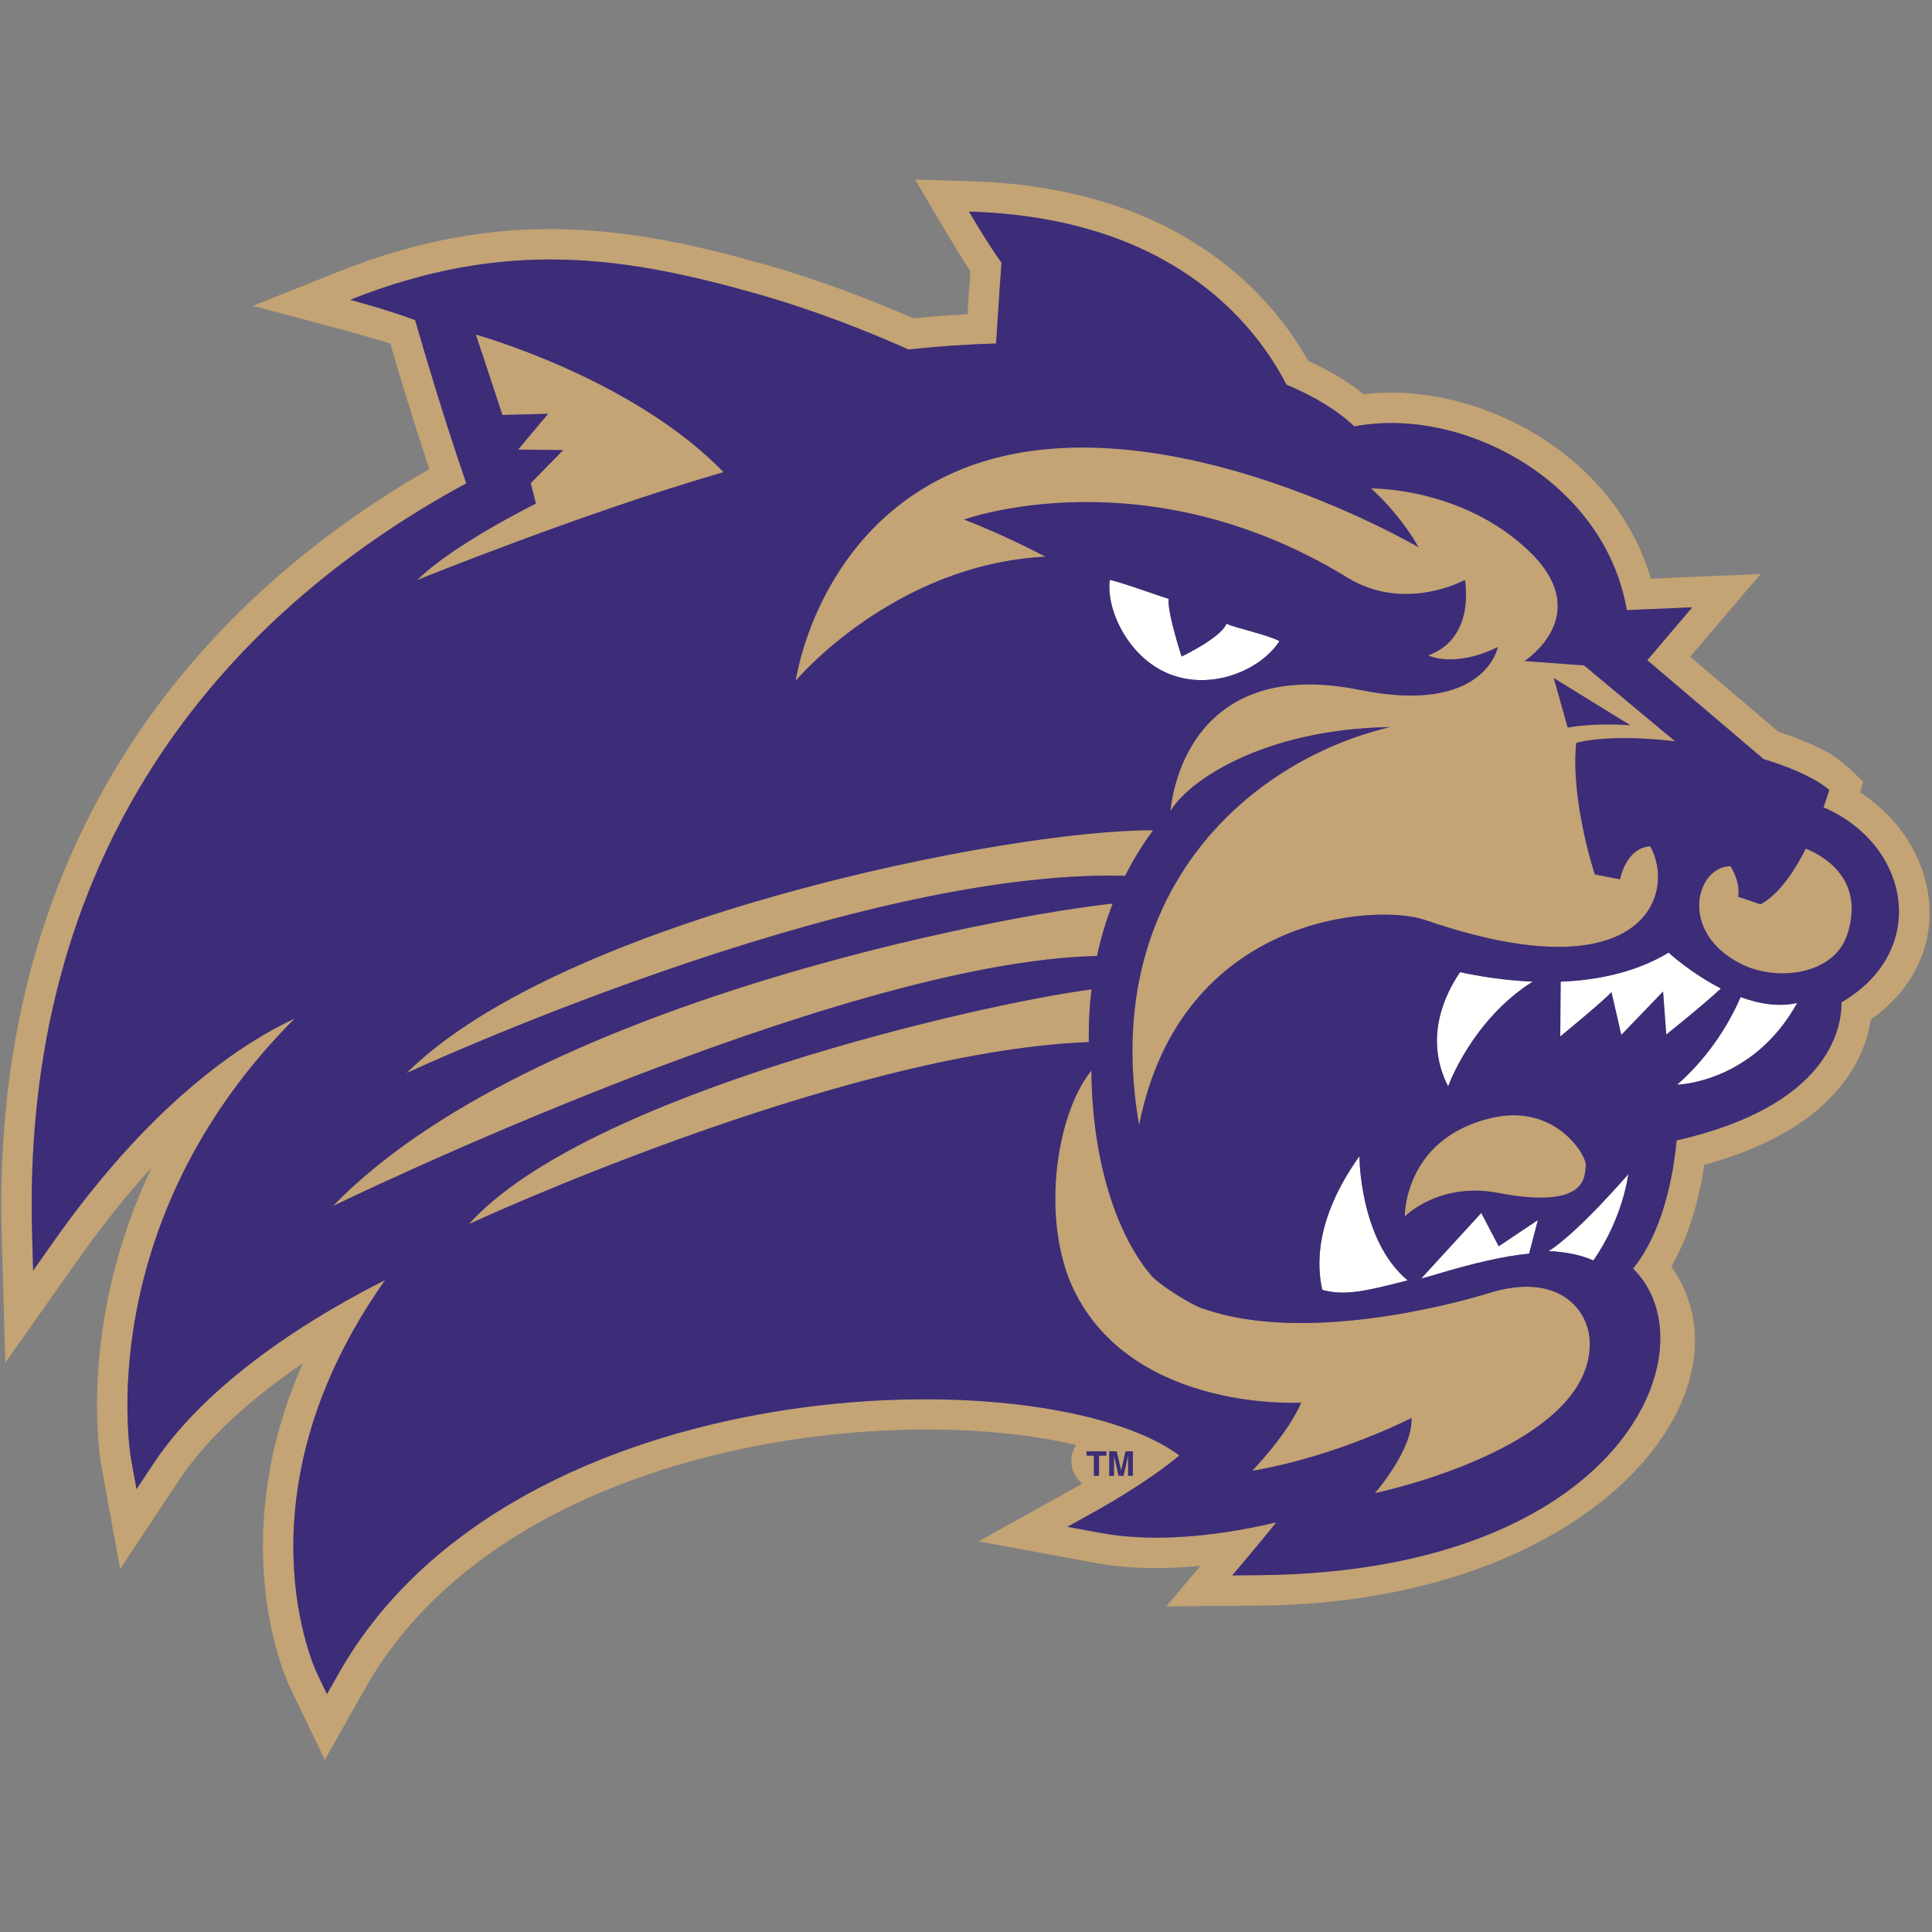 <?xml version="1.0" encoding="UTF-8" standalone="no"?>
<svg width="250px" height="250px" viewBox="0 0 250 250" version="1.1" xmlns="http://www.w3.org/2000/svg" xmlns:xlink="http://www.w3.org/1999/xlink">
    <rect x="0" y="0" width="250" height="250" fill="#808080" stroke="none"/>
    <!-- Generator: Sketch 47.1 (45422) - http://www.bohemiancoding.com/sketch -->
    <title>WCAR</title>
    <desc>Created with Sketch.</desc>
    <defs></defs>
    <g id="Page-1" stroke="none" stroke-width="1" fill="none" fill-rule="evenodd">
        <g id="WCAR">
            <g id="wcar-logo" transform="translate(0, 23)">
                <path d="M143.603,52.042 C143.096,55.871 146.012,62.102 151.297,64.211 C156.948,66.464 163.251,63.569 165.565,59.962 C163.98,59.108 159.646,58.212 158.71,57.696 C158.005,59.523 152.901,61.955 152.901,61.955 C152.901,61.955 151.032,56.233 151.22,54.485 C149.943,54.115 144.969,52.287 143.603,52.042" id="Fill-1" fill="#FFFFFE"></path>
                <path d="M215.92,100.268 C211.632,102.853 206.652,103.844 201.945,104.028 L201.898,111.118 C201.898,111.118 207.704,106.362 208.519,105.373 L209.792,110.925 L215.199,105.307 L215.612,110.874 C215.612,110.874 220.066,107.33 222.695,104.91 C218.795,102.928 215.92,100.268 215.92,100.268" id="Fill-2" fill="#FFFFFE"></path>
                <path d="M198.329,104.02 C194.673,103.87 191.366,103.321 188.931,102.795 C187.04,105.559 184.176,111.303 187.39,117.578 C187.39,117.578 190.44,109.004 198.329,104.02" id="Fill-3" fill="#FFFFFE"></path>
                <path d="M225.232,106.023 C224.117,108.618 221.631,113.326 217.012,117.362 C217.012,117.362 226.806,117.166 232.557,106.786 C230.127,107.328 227.581,106.885 225.232,106.023" id="Fill-4" fill="#FFFFFE"></path>
                <path d="M183.891,142.45 C184.488,142.293 185.098,142.123 185.719,141.936 C190.738,140.427 194.701,139.517 197.87,139.223 L199.004,134.872 L193.932,138.265 L191.675,133.955 L183.891,142.45" id="Fill-5" fill="#FFFFFE"></path>
                <path d="M200.387,138.892 C202.666,138.99 204.567,139.392 206.18,140.104 C210.034,134.614 210.705,128.931 210.705,128.931 C210.705,128.931 204.199,136.51 200.387,138.892" id="Fill-6" fill="#FFFFFE"></path>
                <path d="M175.912,126.597 C170.065,134.82 170.402,140.836 171.105,143.908 C174.018,144.71 176.637,144.097 182.151,142.681 C175.887,137.458 175.912,126.597 175.912,126.597" id="Fill-7" fill="#FFFFFE"></path>
                <path d="M240.696,79.54 C240.926,78.766 241.092,78.191 241.092,78.191 C241.092,78.191 238.744,75.643 236.818,74.536 C235.338,73.687 233.184,72.675 230.146,71.707 L218.707,61.98 L227.815,51.278 L213.615,51.874 C208.827,35.506 190.929,26.296 176.464,28.012 C174.408,26.362 171.979,24.934 169.287,23.709 C164.102,14.51 151.934,1.225 125.505,0.446 L118.418,0.237 C118.418,0.237 123.803,9.479 125.569,12.099 C125.426,14.048 125.309,15.889 125.197,17.658 C122.892,17.783 120.552,17.961 118.183,18.196 C112.888,15.871 106.196,13.263 98.909,11.204 C81.849,6.38 65.249,3.615 43.854,12.138 L32.707,16.579 C32.707,16.579 47.304,20.386 50.501,21.46 C51.684,25.502 53.475,31.47 55.556,37.701 C23.862,55.878 -1.172,87.54 0.219,136.799 L0.685,153.33 L10.225,139.824 C13.463,135.24 16.615,131.367 19.615,128.096 C9.898,148.547 13.007,166.072 13.095,166.554 L15.546,180.024 L23.108,168.611 C27.048,162.664 33.162,157.503 39.174,153.419 C28.903,176.791 37.099,194.457 37.459,195.205 L42.029,204.733 L47.223,195.53 C65.008,164.018 114.554,158.137 139.264,163.989 C138.864,164.585 138.629,165.292 138.629,166.053 C138.629,167.231 139.187,168.284 140.063,168.989 C140.057,168.993 140.049,168.997 140.048,168.997 L126.618,176.451 L141.721,179.237 C146.304,180.081 151.077,180.035 155.337,179.629 L150.923,184.863 L162.909,184.764 C206.336,184.403 227.752,157.022 216.259,140.893 C218.158,137.653 219.232,134.119 219.864,131.334 C220.159,130.033 220.376,128.808 220.534,127.733 C236.869,123.261 241.24,114.609 242.067,108.947 C253.662,100.717 251.076,86.255 240.696,79.54 Z M238.293,106.699 C238.315,110.242 236.47,120.137 216.946,124.571 C216.835,125.846 216.581,128.006 216.025,130.462 C215.257,133.845 213.869,138.001 211.312,141.158 C221.746,151.333 210.049,180.435 162.876,180.825 L159.455,180.853 L161.662,178.238 C161.678,178.219 163.47,176.094 165.153,173.988 C163.868,174.295 162.358,174.621 160.693,174.918 C155.507,175.843 148.683,176.517 142.435,175.363 L138.125,174.569 L141.958,172.442 C142.003,172.417 148.632,168.73 152.61,165.328 C135.251,152.469 66.292,153.734 43.795,193.594 L42.312,196.22 L41.008,193.501 C40.885,193.244 30.104,170.524 49.844,142.638 C41.778,146.683 27.351,155.078 19.826,166.435 L17.668,169.693 L16.968,165.848 C16.935,165.663 11.487,135.494 38.141,108.791 C36.845,109.394 35.387,110.153 33.791,111.102 C26.864,115.226 17.292,122.995 7.01,137.551 L4.287,141.406 L4.154,136.688 C2.771,87.684 28.335,56.864 60.341,39.544 C57.454,31.196 54.99,22.822 53.715,18.416 C49.756,16.957 45.311,15.797 45.311,15.797 C65.548,7.735 81.153,10.276 97.837,14.992 C105.373,17.123 112.249,19.855 117.543,22.22 C121.413,21.811 125.207,21.557 128.896,21.445 C129.114,18.23 129.301,14.827 129.599,11.003 C127.716,8.381 125.39,4.382 125.39,4.382 C151.371,5.148 162.243,18.617 166.473,26.78 C170.096,28.298 173.075,30.108 175.26,32.182 C189.178,29.504 207.659,39.211 210.504,55.946 L218.975,55.59 L213.156,62.428 L228.212,75.23 C234.618,77.157 236.698,79.227 236.698,79.227 C236.698,79.227 236.441,80.117 235.957,81.464 C247.192,86.331 249.728,100.014 238.293,106.699 Z M140.598,165.36 L140.598,164.8 L143.161,164.8 L143.161,165.36 L142.214,165.36 L142.214,167.964 L141.549,167.964 L141.549,165.36 L140.598,165.36 Z M145.386,167.964 L144.743,167.964 L144.148,165.309 C144.148,165.369 144.149,165.454 144.15,165.565 C144.152,165.676 144.152,165.762 144.152,165.824 L144.152,167.964 L143.536,167.964 L143.536,164.8 L144.498,164.8 L145.074,167.288 L145.646,164.8 L146.597,164.8 L146.597,167.964 L145.981,167.964 L145.981,165.824 C145.981,165.762 145.982,165.676 145.984,165.565 C145.985,165.454 145.985,165.369 145.985,165.309 L145.386,167.964 L145.386,167.964 Z" id="Fill-8" fill="#C4A374"></path>
                <path d="M135.283,49.033 C135.283,49.033 129.915,46.19 124.753,44.231 C124.753,44.231 148.202,35.705 174.357,51.748 C181.825,56.329 189.552,52.046 189.552,52.046 C189.552,52.046 191.033,59.578 184.792,61.804 C184.792,61.804 188.097,63.524 193.816,60.733 C193.816,60.733 192.153,69.553 175.995,66.277 C152.666,61.545 151.465,81.947 151.465,81.947 C153.674,78.163 163.288,71.376 179.871,71.08 C160.899,75.614 142.256,93.213 147.403,122.611 C152.742,95.406 178.036,93.856 184.409,96.048 C212.765,105.797 216.948,92.59 213.54,86.507 C210.346,86.726 209.631,90.785 209.631,90.785 L206.373,90.152 C206.373,90.152 203.226,80.696 203.957,73.144 C203.957,73.144 207.872,71.873 216.767,72.929 L204.984,63.105 L197.266,62.535 C197.266,62.535 206.542,56.61 197.846,48.298 C189.149,39.987 177.415,40.201 177.415,40.201 C177.415,40.201 180.987,43.29 183.557,47.815 C183.557,47.815 147.382,26.57 122.434,38.593 C105.449,46.78 102.965,65.089 102.965,65.089 C102.965,65.089 115.564,50.051 135.283,49.033 Z M210.956,70.845 C206.207,70.48 202.86,71.145 202.86,71.145 L201.058,64.745 L210.956,70.845 L210.956,70.845 Z" id="Fill-9" fill="#C4A374"></path>
                <path d="M205.205,127.806 C205.348,126.616 201.33,119.663 192.917,121.678 C181.604,124.385 181.775,134.421 181.775,134.421 C181.775,134.421 186.209,129.902 193.818,131.357 C205.564,133.602 205.046,129.124 205.205,127.806" id="Fill-10" fill="#C4A374"></path>
                <path d="M233.678,86.805 C232.191,89.741 230.203,92.707 227.824,94.015 L224.909,93.036 C225.187,91.55 224.482,90.013 223.934,89.09 C219.511,89.064 217.076,97.622 225.329,101.75 C229.935,104.053 237.365,103.179 239.055,97.883 C241.277,90.922 236.266,87.879 233.678,86.805" id="Fill-11" fill="#C4A374"></path>
                <path d="M192.71,144.31 C187.334,145.984 168.659,150.762 155.981,146.435 C154.524,146.136 149.691,143.088 148.785,141.825 C144.026,136.044 141.263,126.057 141.238,115.512 C136.506,121.306 134.525,135.597 139.295,144.604 C147.333,159.785 168.375,158.502 168.375,158.502 C166.659,162.537 162.033,167.322 162.033,167.322 C173.026,165.467 182.643,160.487 182.643,160.487 C182.835,164.611 177.899,170.217 177.899,170.217 C177.899,170.217 205.918,164.394 205.718,150.763 C205.654,146.38 201.566,141.554 192.71,144.31" id="Fill-12" fill="#C4A374"></path>
                <path d="M143.985,93.921 C130.009,95.368 68.577,106.746 43.067,133.07 C43.067,133.07 108.005,101.454 141.953,100.704 C142.429,98.487 143.088,96.21 143.985,93.921" id="Fill-13" fill="#C4A374"></path>
                <path d="M145.587,90.332 C146.589,88.346 147.788,86.37 149.218,84.434 C130.57,84.325 72.769,95.854 52.608,115.857 C52.608,115.857 109.699,89.35 145.587,90.332" id="Fill-14" fill="#C4A374"></path>
                <path d="M140.888,111.36 C140.875,109.387 140.972,107.257 141.237,105.027 C127.463,106.787 75.783,118.52 60.673,135.404 C60.673,135.404 108.723,113.101 140.893,111.844 L140.888,111.36" id="Fill-15" fill="#C4A374"></path>
                <path d="M61.571,20.291 C63.054,24.703 65.008,30.698 65.008,30.698 L70.926,30.543 L67.034,35.177 L72.866,35.245 L68.678,39.527 L69.343,42.165 C69.343,42.165 58.526,47.504 53.991,52.06 C53.991,52.06 75.423,43.363 93.627,38.098 C81.887,25.928 61.571,20.291 61.571,20.291" id="Fill-16" fill="#C4A374"></path>
                <path d="M235.957,81.464 C236.441,80.117 236.698,79.227 236.698,79.227 C236.698,79.227 234.618,77.157 228.212,75.23 L213.156,62.428 L218.975,55.59 L210.504,55.946 C207.659,39.211 189.178,29.504 175.26,32.182 C173.075,30.108 170.096,28.298 166.473,26.78 C162.243,18.617 151.371,5.148 125.39,4.382 C125.39,4.382 127.716,8.381 129.599,11.003 C129.301,14.827 129.114,18.23 128.896,21.445 C125.207,21.557 121.413,21.811 117.543,22.22 C112.249,19.855 105.373,17.123 97.837,14.992 C81.153,10.276 65.548,7.735 45.311,15.797 C45.311,15.797 49.756,16.957 53.715,18.416 C54.99,22.822 57.454,31.196 60.341,39.544 C28.335,56.864 2.771,87.684 4.154,136.688 L4.287,141.406 L7.01,137.551 C17.292,122.995 26.864,115.226 33.791,111.102 C35.387,110.153 36.845,109.394 38.141,108.791 C11.487,135.494 16.935,165.663 16.968,165.848 L17.668,169.693 L19.826,166.435 C27.351,155.078 41.778,146.683 49.844,142.638 C30.104,170.524 40.885,193.244 41.008,193.501 L42.312,196.22 L43.795,193.594 C66.292,153.734 135.251,152.469 152.61,165.328 C148.632,168.73 142.003,172.417 141.958,172.442 L138.125,174.569 L142.435,175.363 C148.683,176.517 155.507,175.843 160.693,174.918 C162.358,174.621 163.868,174.295 165.153,173.988 C163.47,176.094 161.678,178.219 161.662,178.238 L159.455,180.853 L162.876,180.825 C210.049,180.435 221.746,151.333 211.312,141.158 C213.869,138.001 215.257,133.845 216.025,130.462 C216.581,128.006 216.835,125.846 216.946,124.571 C236.47,120.137 238.315,110.242 238.293,106.699 C249.728,100.014 247.192,86.331 235.957,81.464 Z M122.434,38.593 C147.382,26.57 183.557,47.815 183.557,47.815 C180.987,43.29 177.415,40.201 177.415,40.201 C177.415,40.201 189.149,39.987 197.846,48.298 C206.542,56.61 197.266,62.535 197.266,62.535 L204.984,63.105 L216.767,72.929 C207.872,71.873 203.957,73.144 203.957,73.144 C203.226,80.696 206.373,90.152 206.373,90.152 L209.631,90.785 C209.631,90.785 210.346,86.726 213.54,86.507 C216.948,92.59 212.765,105.797 184.409,96.048 C178.036,93.856 152.742,95.406 147.403,122.611 C142.256,93.213 160.899,75.614 179.871,71.08 C163.288,71.376 153.674,78.163 151.465,81.947 C151.465,81.947 152.666,61.545 175.995,66.277 C192.153,69.553 193.816,60.733 193.816,60.733 C188.097,63.524 184.792,61.804 184.792,61.804 C191.033,59.578 189.552,52.046 189.552,52.046 C189.552,52.046 181.825,56.329 174.357,51.748 C148.202,35.705 124.753,44.231 124.753,44.231 C129.915,46.19 135.283,49.033 135.283,49.033 C115.564,50.051 102.965,65.089 102.965,65.089 C102.965,65.089 105.449,46.78 122.434,38.593 Z M193.818,131.357 C186.209,129.902 181.775,134.421 181.775,134.421 C181.775,134.421 181.604,124.385 192.917,121.678 C201.33,119.663 205.348,126.616 205.205,127.806 C205.046,129.124 205.564,133.602 193.818,131.357 Z M199.004,134.872 L197.87,139.223 C194.701,139.517 190.738,140.427 185.719,141.936 C185.098,142.123 184.488,142.293 183.891,142.45 L191.675,133.955 L193.932,138.265 L199.004,134.872 Z M182.151,142.681 C176.637,144.097 174.018,144.71 171.105,143.908 C170.402,140.836 170.065,134.82 175.912,126.597 C175.912,126.597 175.887,137.458 182.151,142.681 Z M188.931,102.795 C191.366,103.321 194.673,103.87 198.329,104.02 C190.44,109.004 187.39,117.578 187.39,117.578 C184.176,111.303 187.04,105.559 188.931,102.795 Z M152.901,61.955 C152.901,61.955 158.005,59.523 158.71,57.696 C159.646,58.212 163.98,59.108 165.565,59.962 C163.251,63.569 156.948,66.464 151.297,64.211 C146.012,62.102 143.096,55.871 143.603,52.042 C144.969,52.287 149.943,54.115 151.22,54.485 C151.032,56.233 152.901,61.955 152.901,61.955 Z M69.343,42.165 L68.678,39.527 L72.866,35.245 L67.034,35.177 L70.926,30.543 L65.008,30.698 C65.008,30.698 63.054,24.703 61.571,20.291 C61.571,20.291 81.887,25.928 93.627,38.098 C75.423,43.363 53.991,52.06 53.991,52.06 C58.526,47.504 69.343,42.165 69.343,42.165 Z M149.218,84.434 C147.788,86.37 146.589,88.346 145.587,90.332 C109.699,89.35 52.608,115.857 52.608,115.857 C72.769,95.854 130.57,84.325 149.218,84.434 Z M43.067,133.07 C68.577,106.746 130.009,95.368 143.985,93.921 C143.088,96.21 142.429,98.487 141.953,100.704 C108.005,101.454 43.067,133.07 43.067,133.07 Z M60.673,135.404 C75.783,118.52 127.463,106.787 141.237,105.027 C140.972,107.257 140.875,109.387 140.888,111.36 L140.893,111.844 C108.723,113.101 60.673,135.404 60.673,135.404 Z M177.899,170.217 C177.899,170.217 182.835,164.611 182.643,160.487 C182.643,160.487 173.026,165.467 162.033,167.322 C162.033,167.322 166.659,162.537 168.375,158.502 C168.375,158.502 147.333,159.785 139.295,144.604 C134.525,135.597 136.506,121.306 141.238,115.512 C141.263,126.057 144.026,136.044 148.785,141.825 C149.691,143.088 154.524,146.136 155.981,146.435 C168.659,150.762 187.334,145.984 192.71,144.31 C201.566,141.554 205.654,146.38 205.718,150.763 C205.918,164.394 177.899,170.217 177.899,170.217 Z M206.18,140.104 C204.567,139.392 202.666,138.99 200.387,138.892 C204.199,136.51 210.705,128.931 210.705,128.931 C210.705,128.931 210.034,134.614 206.18,140.104 Z M215.612,110.874 L215.199,105.307 L209.792,110.925 L208.519,105.373 C207.704,106.362 201.898,111.118 201.898,111.118 L201.945,104.028 C206.652,103.844 211.632,102.853 215.92,100.268 C215.92,100.268 218.795,102.928 222.695,104.91 C220.066,107.33 215.612,110.874 215.612,110.874 Z M217.012,117.362 C221.631,113.326 224.117,108.618 225.232,106.023 C227.581,106.885 230.127,107.328 232.557,106.786 C226.806,117.166 217.012,117.362 217.012,117.362 Z M239.055,97.883 C237.365,103.179 229.935,104.053 225.329,101.75 C217.076,97.622 219.511,89.064 223.934,89.09 C224.482,90.013 225.187,91.55 224.909,93.036 L227.824,94.015 C230.203,92.707 232.191,89.741 233.678,86.805 C236.266,87.879 241.277,90.922 239.055,97.883 L239.055,97.883 Z" id="Fill-17" fill="#3D2C78"></path>
                <path d="M210.956,70.845 L201.058,64.745 L202.86,71.145 C202.86,71.145 206.207,70.48 210.956,70.845" id="Fill-18" fill="#3D2C78"></path>
                <polyline id="Fill-19" fill="#3D2C78" points="142.214 167.964 142.214 165.36 143.161 165.36 143.161 164.8 140.598 164.8 140.598 165.36 141.549 165.36 141.549 167.964 142.214 167.964"></polyline>
                <path d="M145.981,165.824 L145.981,167.964 L146.597,167.964 L146.597,164.8 L145.646,164.8 L145.074,167.288 L144.498,164.8 L143.536,164.8 L143.536,167.964 L144.152,167.964 L144.152,165.824 C144.152,165.762 144.152,165.676 144.15,165.565 C144.149,165.454 144.148,165.369 144.148,165.309 L144.743,167.964 L145.386,167.964 L145.985,165.309 C145.985,165.369 145.985,165.454 145.984,165.565 C145.982,165.676 145.981,165.762 145.981,165.824" id="Fill-20" fill="#3D2C78"></path>
            </g>
        </g>
    </g>
</svg>